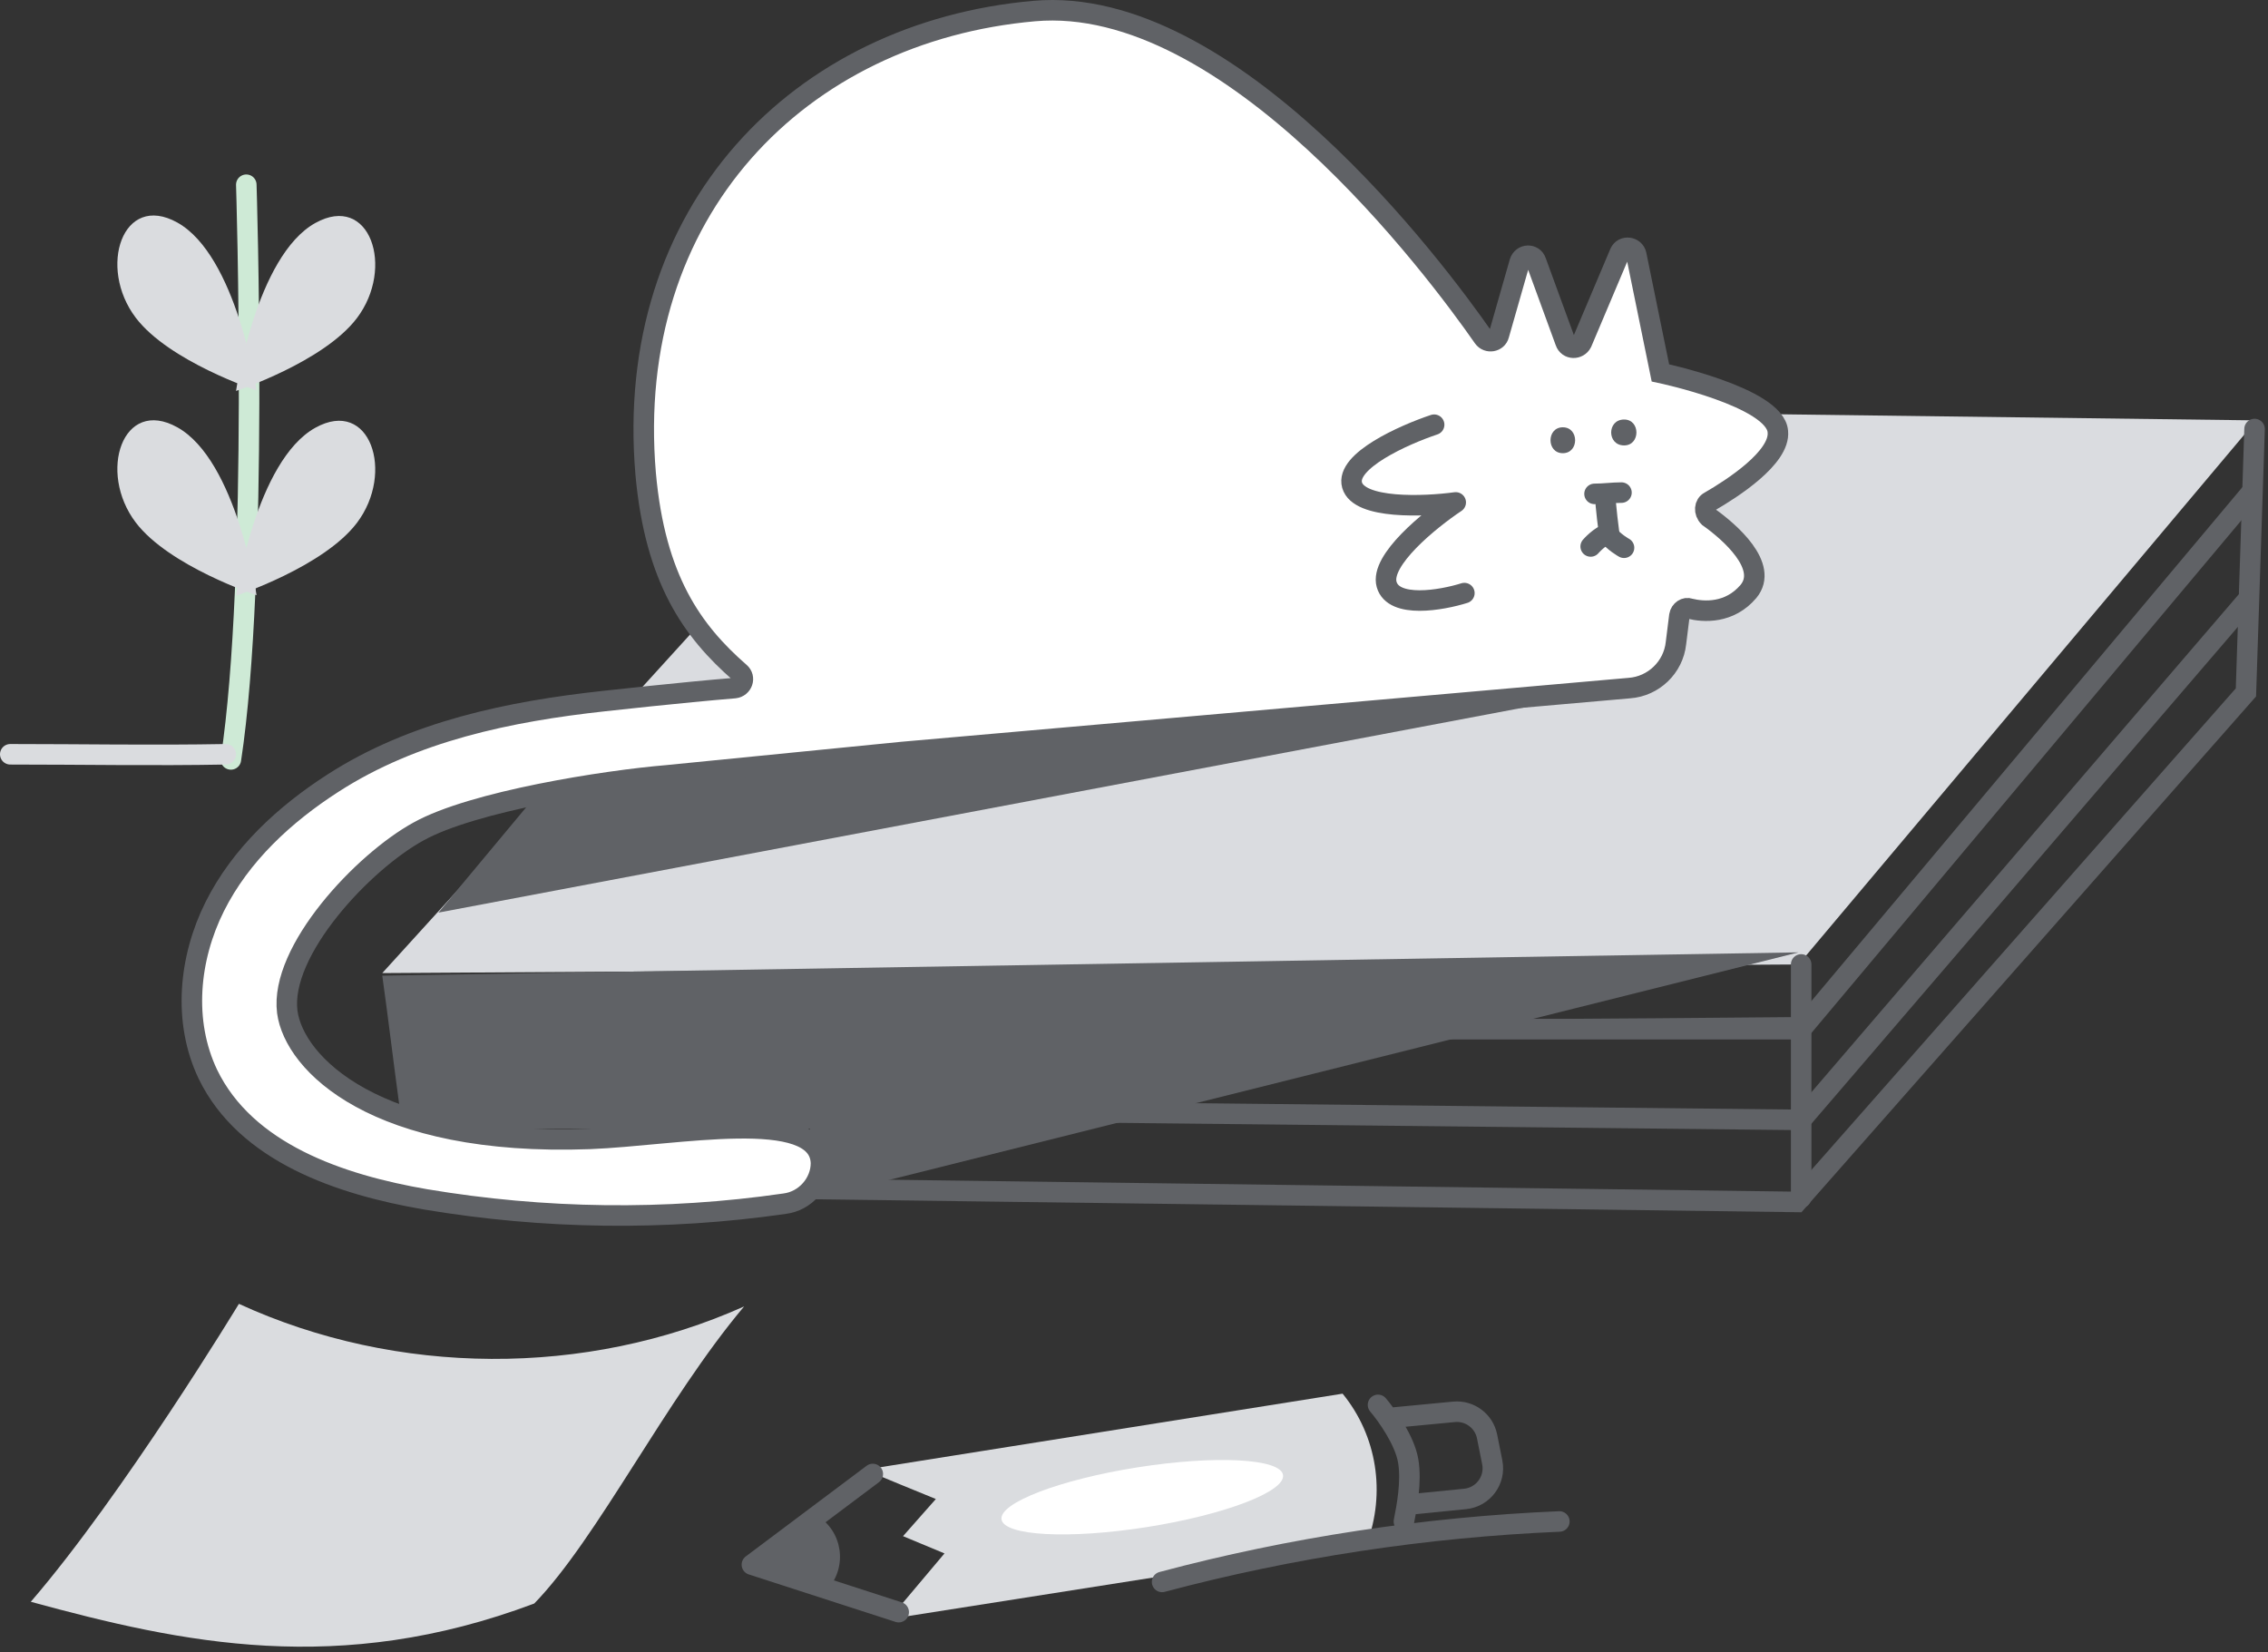 <svg width="221" height="161" viewBox="0 0 221 161" fill="none" xmlns="http://www.w3.org/2000/svg">
<rect x="0" y="0" width="221" height="161" fill="#333333" stroke="none"/>
<g clip-path="url(#clip0_183_2)">
<path d="M3 156.083C12.004 145.648 23.28 127.051 23.28 127.051C38.68 134.12 57.109 134.204 72.509 127.303C64.851 136.392 58.203 149.94 52.06 156.251C33.042 163.404 17.811 160.122 3 156.083Z" fill="#DADCDF"/>
<path d="M39.438 103.404C57.026 102.478 74.529 101.973 92.117 101.637C109.62 101.3 127.208 101.216 144.711 101.132C154.641 101.048 164.571 101.048 174.501 100.963C175.679 100.963 175.763 99.028 174.501 99.112C156.913 99.28 139.326 99.365 121.738 99.449C104.235 99.617 86.647 99.869 69.143 100.374C59.214 100.711 49.284 101.048 39.354 101.552C38.176 101.552 38.176 103.488 39.438 103.404Z" fill="#606266"/>
<path d="M219.269 48.116L175.511 100.29H120.812M218.849 58.635L175.511 109.126L96.408 108.284" stroke="#606266" stroke-width="2" stroke-linecap="round"/>
<path d="M87.741 39.28L37.25 94.82L175.258 93.979L219.859 40.963L87.741 39.28Z" fill="#DADCE0"/>
<path d="M158.849 67.05L149.592 68.733L42.72 88.929L59.55 68.733L158.849 67.05Z" fill="#606266"/>
<path d="M79.746 116.7L78.905 109.968H46.086L38.933 107.864C38.344 103.572 37.839 99.28 37.25 95.073L175.258 92.801" fill="#606266"/>
<path d="M219.69 41.805L218.849 67.471L175.09 117.12L79.157 115.858" stroke="#606266" stroke-width="2" stroke-linecap="round"/>
<path d="M175.511 93.978V116.699" stroke="#606266" stroke-width="2" stroke-linecap="round"/>
<path d="M166.591 48.874C168.779 47.611 173.491 44.582 173.239 42.057C172.986 38.691 161.794 36.335 161.794 36.335L159.438 24.806C159.27 24.049 158.176 23.881 157.839 24.638L154.136 33.39C153.8 34.063 152.79 34.063 152.537 33.306L149.676 25.48C149.424 24.722 148.33 24.722 148.077 25.564L146.058 32.633C145.889 33.306 144.964 33.474 144.543 32.885C139.915 26.237 119.887 -0.607 100.784 1.076C77.895 3.095 60.728 20.599 62.916 46.181C63.842 56.447 67.46 61.496 72.089 65.536C72.678 66.041 72.341 66.966 71.584 67.05C66.451 67.471 58.877 68.313 58.877 68.313C49.62 69.323 40.279 71.258 32.453 76.307C27.741 79.337 23.449 83.292 20.925 88.341C18.4 93.39 17.811 99.533 20.251 104.666C23.954 112.324 33.127 115.438 41.458 116.868C52.986 118.804 64.852 118.972 76.465 117.289C78.484 117.036 79.999 115.269 79.999 113.334C79.831 107.78 65.946 110.641 57.446 110.978C36.577 111.735 28.666 103.656 27.993 98.607C27.236 92.633 35.399 83.965 40.784 81.02C46.086 78.074 58.961 76.055 65.02 75.55L87.909 73.278L158.765 67.05C161.121 66.882 163.056 65.031 163.309 62.675L163.645 59.982C163.73 59.477 164.234 59.14 164.655 59.309C166.002 59.645 168.526 59.813 170.378 57.626C172.397 55.185 168.526 51.819 166.507 50.389C166.002 49.884 166.086 49.126 166.591 48.874Z" fill="white" stroke="#606266" stroke-width="2" stroke-miterlimit="10"/>
<path d="M152.285 44.161C153.884 44.161 153.884 41.637 152.285 41.637C150.686 41.637 150.686 44.161 152.285 44.161Z" fill="#606266"/>
<path d="M158.259 43.403C159.858 43.403 159.858 40.879 158.259 40.879C156.576 40.879 156.576 43.403 158.259 43.403Z" fill="#606266"/>
<path d="M139.746 41.384C136.801 42.366 131.079 44.918 131.752 47.274C132.425 49.631 138.764 49.378 141.85 48.957C139.325 50.64 134.445 54.596 135.118 56.952C135.791 59.308 140.447 58.495 142.692 57.793" stroke="#606266" stroke-width="2" stroke-linecap="round" stroke-linejoin="round"/>
<path d="M155.375 48.125C156.286 48.125 157.104 48 158 48" stroke="#5F6368" stroke-width="2" stroke-linecap="round" stroke-linejoin="round"/>
<path d="M156.625 52C157.215 52.809 158.25 53.375 158.25 53.375" stroke="#5F6368" stroke-width="2" stroke-linecap="round" stroke-linejoin="round"/>
<path d="M156.425 48.25C156.425 49.194 156.8 52 156.8 52" stroke="#5F6368" stroke-width="2" stroke-linecap="round" stroke-linejoin="round"/>
<path d="M156.75 52C155.909 52.2 155 53.25 155 53.25" stroke="#5F6368" stroke-width="2" stroke-linecap="round" stroke-linejoin="round"/>
<path d="M130.827 135.803L84.291 143.208C84.375 143.292 91.191 146.069 91.191 146.069L87.994 149.688L92.033 151.371L86.647 157.766L133.183 150.445C135.034 145.48 134.193 139.926 130.827 135.803Z" fill="#dadcdf"/>
<path d="M111.767 148.802C119.342 147.606 125.277 145.334 125.023 143.727C124.77 142.121 118.423 141.787 110.848 142.983C103.273 144.178 97.338 146.45 97.592 148.057C97.845 149.664 104.192 149.997 111.767 148.802Z" fill="#fff"/>
<path d="M79.578 147.668C82.103 149.183 82.608 152.633 80.672 154.821L73.351 153.306C72.594 153.138 72.425 152.212 73.099 151.791L79.578 147.668Z" fill="#606266"/>
<path d="M85.048 143.629L73.267 152.465L87.572 157.093" stroke="#606266" stroke-width="2" stroke-linecap="round" stroke-linejoin="round"/>
<path d="M113.238 154.148C125.823 150.791 138.935 148.811 151.948 148.257M134.276 136.896C135.118 137.878 136.885 140.347 137.221 142.366C137.558 144.386 137.081 146.854 136.801 148.257M135.538 138.159L141.679 137.574C143.21 137.428 144.604 138.464 144.905 139.972L145.408 142.488C145.756 144.226 144.529 145.885 142.765 146.062L137.642 146.574" stroke="#606266" stroke-width="2" stroke-linecap="round"/>
<path d="M22.5 74C25.223 56.151 24 18 24 18" stroke="#CEEAD6" stroke-width="2" stroke-linecap="round" stroke-linejoin="round"/>
<path d="M17.27 41.633C23.052 44.839 25 58 25 58C25 58 16.471 55.187 13.227 50.912C9.5 46 11.946 38.681 17.27 41.633Z" fill="#dadcdf"/>
<path d="M17.27 21.68C23.052 24.886 25 38.047 25 38.047C25 38.047 16.471 35.234 13.227 30.959C9.5 26.047 11.946 18.728 17.27 21.68Z" fill="#dadcdf"/>
<path d="M30.73 41.68C24.948 44.886 23 58.047 23 58.047C23 58.047 31.529 55.234 34.773 50.959C38.5 46.047 36.054 38.728 30.73 41.68Z" fill="#dadcdf"/>
<path d="M30.73 21.727C24.948 24.932 23 38.094 23 38.094C23 38.094 31.529 35.281 34.773 31.006C38.5 26.094 36.054 18.775 30.73 21.727Z" fill="#dadcdf"/>
<path d="M22 73.5C14.963 73.63 8.018 73.5 1 73.5" stroke="#DADCDF" stroke-width="2" stroke-linecap="round" stroke-linejoin="round"/>
</g>
<defs>
<clipPath id="clip0_183_2">
<rect width="221" height="161" fill="white"/>
</clipPath>
</defs>
</svg>
